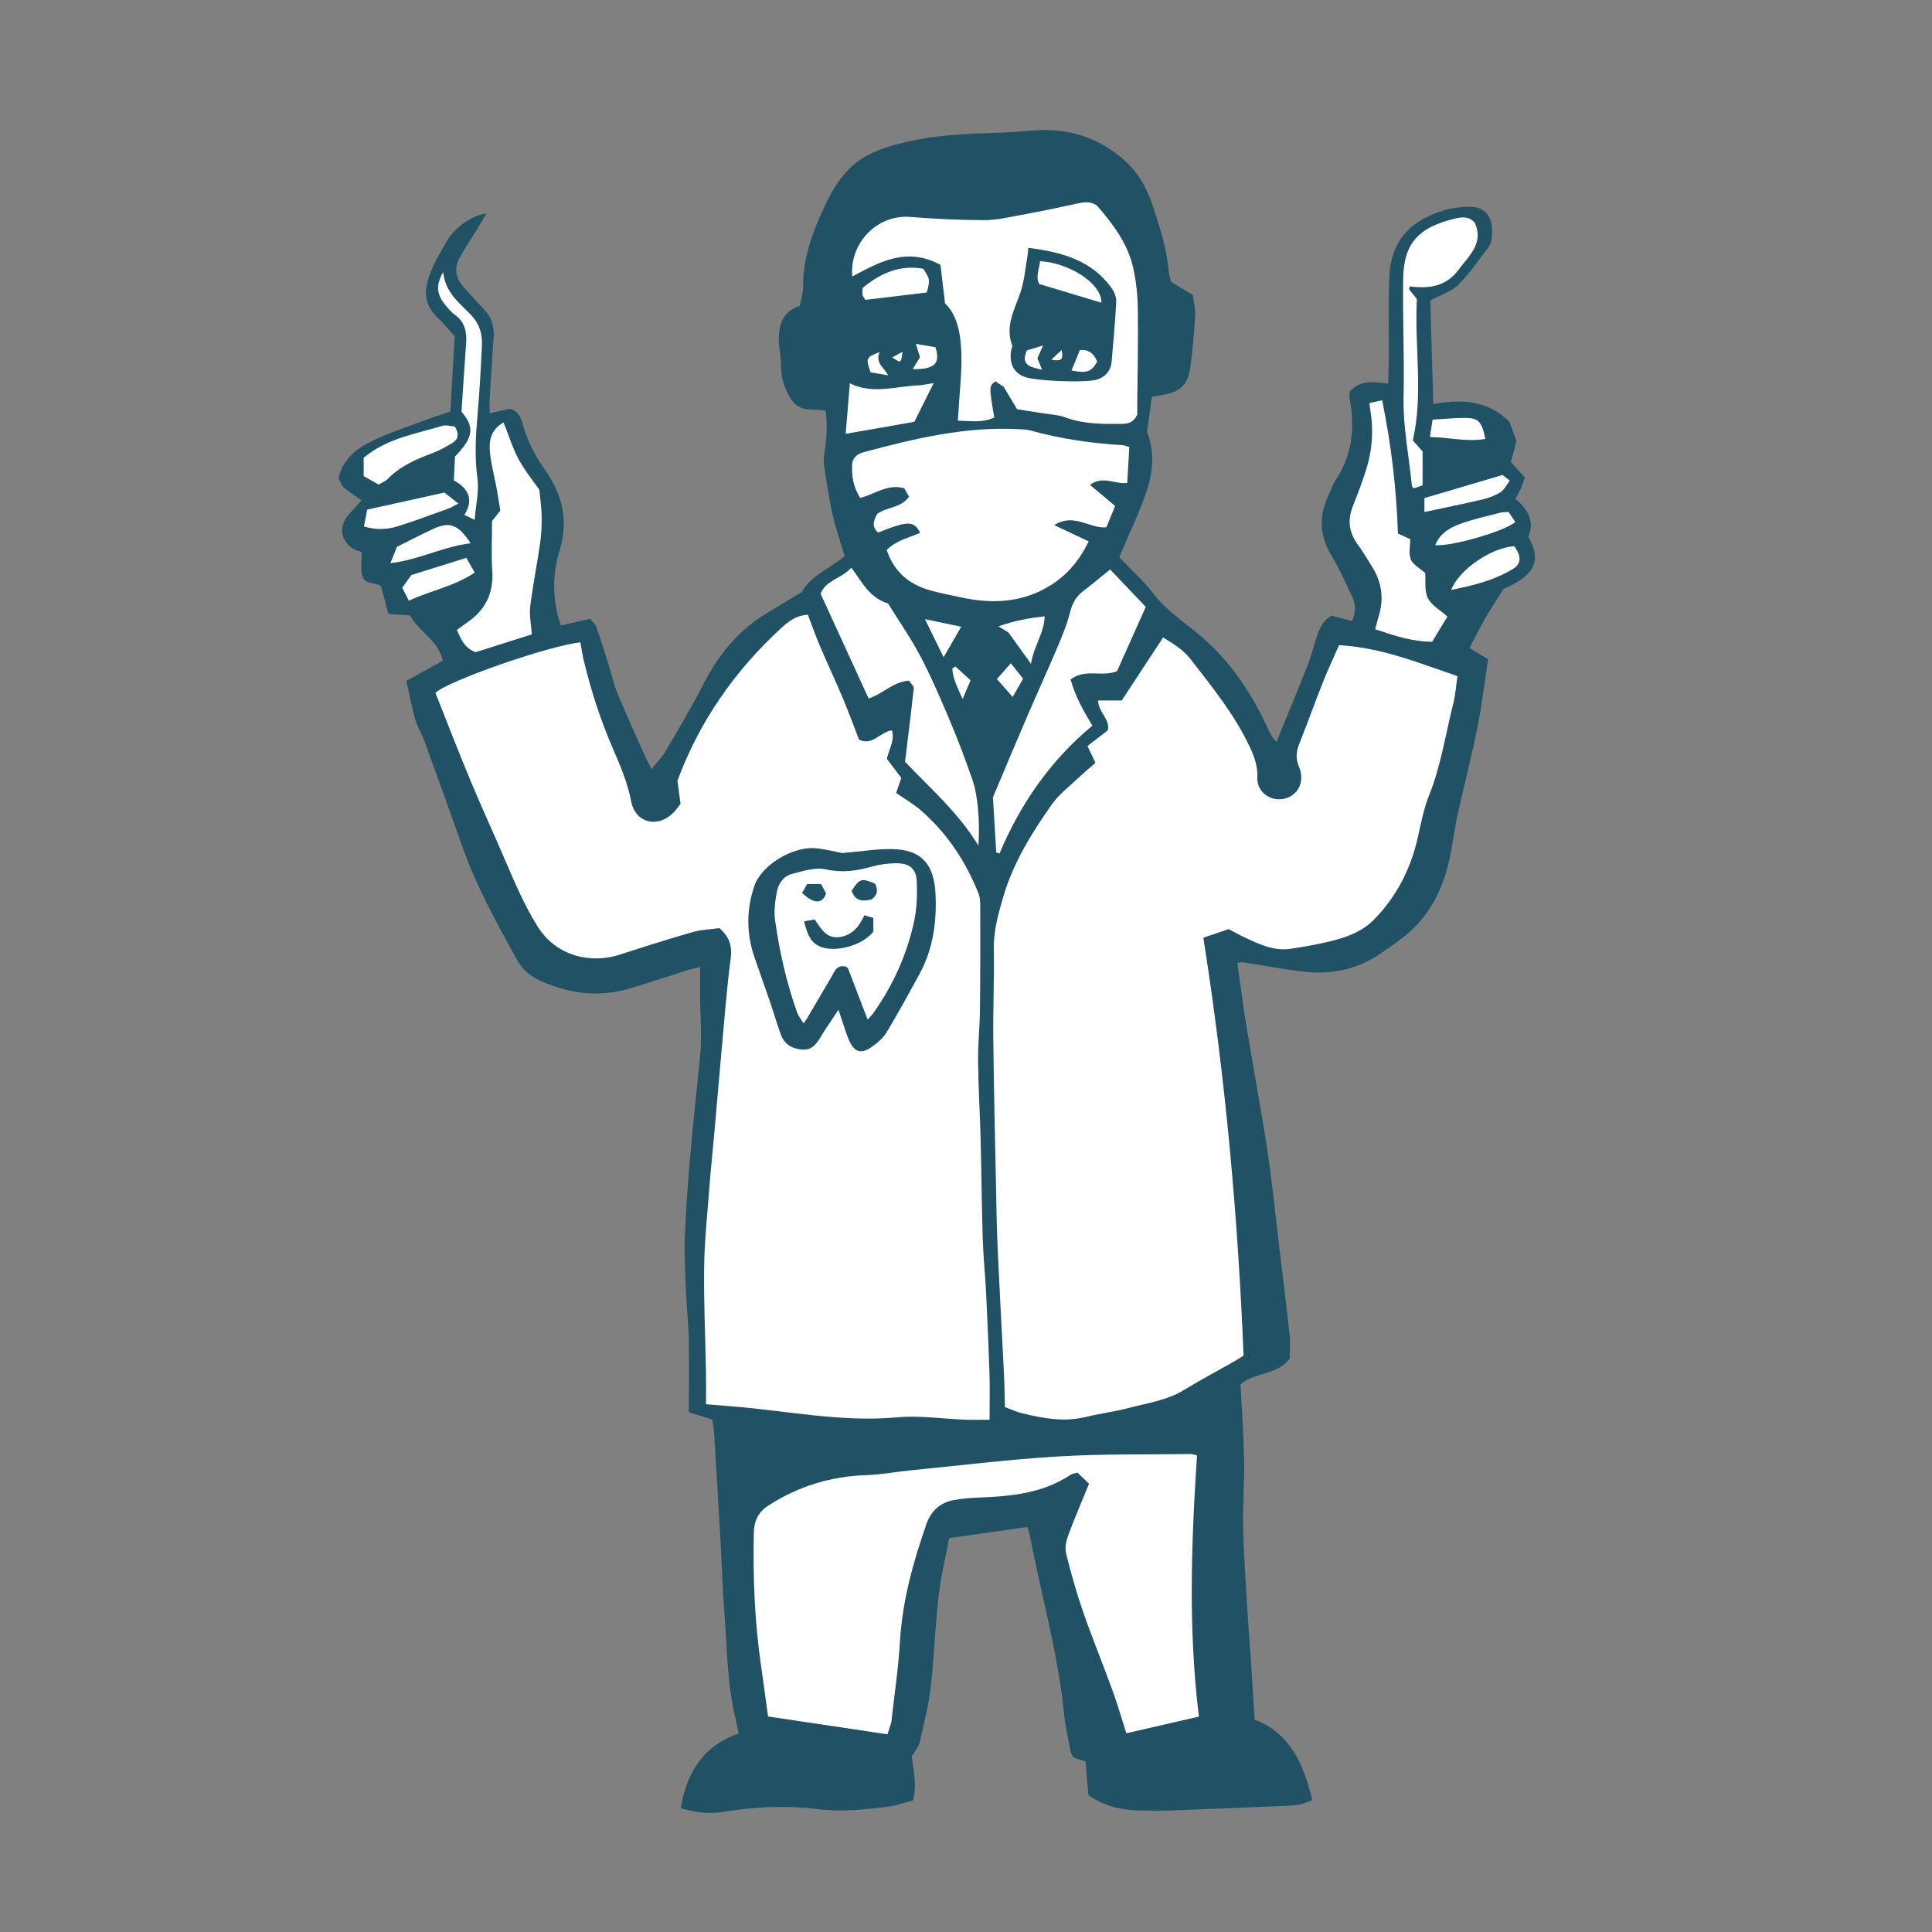 <svg version="1.1" id="svg" xmlns="http://www.w3.org/2000/svg" xmlns:xlink="http://www.w3.org/1999/xlink" x="0px" y="0px"
	 width="200px" height="200px" viewBox="0 0 200 200" enable-background="new 0 0 200 200" xml:space="preserve">
<rect x="0" y="0" width="200" height="200" fill="#808080" stroke="none"/>
<path class="stroke" fill="#205165"  d="M158.199,55.571c0.723-1.643-0.087-2.876-1.322-3.943c0.214-0.393,0.396-0.682,0.531-0.992
	c0.152-0.353,0.263-0.725,0.434-1.208c-0.488-0.539-0.961-1.064-1.438-1.592c0.198-0.749,0.398-1.5,0.578-2.18
	c-0.264-0.726-0.495-1.368-0.715-1.974c-2.209-2.227-4.929-2.396-7.896-1.852c-0.106-3.754-0.208-7.321-0.305-10.729
	c1.131-0.608,2.198-0.921,2.89-1.61c1.17-1.171,2.113-2.572,3.127-3.895c0.171-0.224,0.267-0.535,0.312-0.819
	c0.315-2.034-0.403-3.47-2.492-3.368c-0.825,0.04-1.677,0.124-2.459,0.37c-3.628,1.142-5.52,3.262-5.639,7.172
	c-0.084,2.754-0.02,5.512-0.034,8.268c-0.004,0.812-0.046,1.625-0.073,2.495c-1.544-0.205-2.928-0.406-3.999,0.868
	c0,0.201-0.029,0.4,0.005,0.587c0.556,3.004,0.337,5.87-1.416,8.498c-0.35,0.525-0.552,1.15-0.818,1.731
	c-0.977,2.132-0.838,4.154,0.402,6.18c0.815,1.333,1.434,2.789,2.112,4.202c0.377,0.786,0.403,1.594-0.039,2.516
	c-0.716-0.194-1.406-0.382-2.088-0.567c-1.2,0.678-1.425,1.87-1.789,2.976c-0.244,0.744-0.439,1.506-0.727,2.234
	c-0.775,1.963-1.587,3.913-2.386,5.868c-0.253,0.622-0.504,1.243-0.809,1.991c-0.258-0.305-0.41-0.435-0.499-0.598
	c-0.234-0.432-0.449-0.873-0.659-1.317c-1.568-3.324-3.59-6.295-6.369-8.764c-1.738-1.545-3.759-2.758-5.212-4.656
	c-1.036-1.354-2.333-2.507-3.531-3.768c0.089-0.221,0.157-0.398,0.231-0.574c0.874-2.082,1.869-4.123,2.59-6.256
	c0.695-2.063,0.834-4.217,0.047-6.13c0.178-1.318,0.333-2.464,0.494-3.653c0.426-0.077,0.809-0.147,1.191-0.213
	c1.701-0.294,2.554-1.066,2.781-2.746c0.243-1.799,0.41-3.612,0.515-5.423c0.044-0.747-0.16-1.509-0.237-2.154
	c-0.877-0.531-1.545-0.937-2.251-1.365c-0.084-0.353-0.224-0.729-0.257-1.115c-0.202-2.427-0.967-4.714-1.732-6.998
	c-0.604-1.801-1.564-3.384-3.029-4.635c-2.69-2.3-5.803-3.211-9.307-2.914c-1.323,0.112-2.648,0.191-3.974,0.237
	c-3.099,0.107-6.2,0.229-9.224,0.961c-2.149,0.519-4.264,1.172-5.886,2.845c-1.103,1.138-1.849,2.464-2.51,3.896
	c-1.208,2.614-2.203,5.251-2.181,8.19c0.006,0.671-0.22,1.344-0.34,2.022c-1.86,0.595-2.204,2.039-2.169,3.659
	c0.019,0.833,0.235,1.665,0.222,2.495c-0.019,1.173,0.3,2.203,0.863,3.219c0.481,0.867,1.136,1.315,2.114,1.342
	c0.527,0.013,1.055,0.062,1.639,0.097c0.207,1.457,0.119,2.812-0.086,4.169c-0.071,0.478-0.153,0.979-0.083,1.447
	c0.263,1.75,0.521,3.505,0.906,5.229c0.32,1.425,0.816,2.809,1.24,4.237c-1.553,1.302-3.582,2.073-4.413,3.707
	c-1.37,0.828-2.453,1.498-3.551,2.145c-3.07,1.808-5.17,4.448-6.764,7.595c-1.176,2.321-2.526,4.555-3.843,6.802
	c-0.355,0.607-0.871,1.122-1.413,1.806c-0.284-0.549-0.478-0.881-0.633-1.229c-0.979-2.198-1.986-4.386-2.906-6.608
	c-0.411-0.993-0.633-2.062-0.955-3.092c-0.397-1.267-0.79-2.534-1.23-3.784c-0.104-0.296-0.388-0.528-0.638-0.854
	c-0.997,0.229-1.942,0.446-3.031,0.696c-0.14-0.468-0.306-0.916-0.406-1.378c-0.464-2.162-0.368-4.33,0.275-6.42
	c0.955-3.094,0.261-5.84-1.555-8.362c-1.053-1.462-1.804-3.033-2.291-4.751c-0.177-0.622-0.39-1.235-1.292-1.515
	c-0.574,0.125-1.313,0.287-2.106,0.459c0-0.595-0.025-1.08,0.003-1.56c0.126-2.113,0.257-4.225,0.407-6.334
	c0.081-1.15-0.25-2.119-1.067-2.948c-0.725-0.735-1.403-1.517-2.094-2.285c-0.776-0.863-0.929-1.862-0.405-2.869
	c0.542-1.039,1.214-2.009,1.826-3.013c0.309-0.507,0.607-1.019,0.998-1.673c-1.547,0.191-3.333,1.51-4.119,2.893
	c-0.511,0.898-1.063,1.783-1.47,2.728c-1.107,2.581-0.854,3.865,0.726,5.368c0.495,0.472,0.924,1.014,1.575,1.735
	c-0.142,2.456-0.293,5.085-0.45,7.795c-0.775,0.256-1.425,0.446-2.058,0.684c-2.02,0.758-4.09,1.411-6.028,2.34
	c-1.64,0.785-3.075,1.936-3.487,3.873c0.213,0.376,0.319,0.749,0.564,0.959c0.545,0.468,1.159,0.855,1.822,1.33
	c-0.49,0.54-0.961,1.028-1.398,1.546c-0.968,1.149-0.77,2.608,0.481,3.423c0.312,0.204,0.699,0.292,0.936,0.389
	c0,0.874-0.134,1.672,0.033,2.399c0.231,1.002,1.407,0.707,1.952,1.099c0.279,1.046,0.527,1.974,0.772,2.897
	c0.881,0.059,1.562,0.104,2.232,0.148c0.935,1.738,2.996,2.619,3.393,4.7c-1.257,0.694-2.484,1.373-3.768,2.081
	c0.327,1.454,0.565,2.746,0.923,4.003c0.212,0.748,0.657,1.428,0.923,2.164c1.36,3.735,2.704,7.476,4.037,11.22
	c1.423,4,3.489,7.687,5.513,11.394c0.581,1.063,1.431,1.802,2.579,2.311c2.944,1.309,5.944,1.678,9.048,0.779
	c1.979-0.574,3.93-1.248,5.896-1.867c0.442-0.139,0.897-0.237,1.491-0.393c0,1.139-0.004,2.062,0,2.985
	c0.008,2.114,0.205,4.247-0.007,6.339c-0.628,6.211-1.338,12.414-1.577,18.655c-0.072,1.904,0.046,3.817,0.124,5.723
	c0.062,1.569,0.25,3.133,0.281,4.702c0.049,2.49,0.013,4.982,0.013,7.693c0.668,0.207,1.492,0.464,2.423,0.753
	c0.061,0.432,0.161,0.909,0.191,1.392c0.242,3.969,0.478,7.939,0.703,11.909c0.12,2.106,0.164,4.22,0.336,6.322
	c0.3,3.673,0.272,7.378,1.101,10.998c0.139,0.609,0.256,1.225,0.393,1.885c-3.652,1.29-5.362,3.981-5.99,7.73
	c1.544,0.458,2.979,0.618,4.442,0.378c3.225-0.529,6.478-0.677,9.705-0.285c2.487,0.302,4.91,0.055,7.346-0.25
	c0.858-0.108,1.692-0.427,2.555-0.653c0.432-1.626,0.025-3.118-0.122-4.556c0.293-0.505,0.69-0.935,0.804-1.43
	c0.448-1.96,0.952-3.924,1.173-5.917c0.481-4.34,0.458-8.736,1.445-13.023c0.185-0.801,0.318-1.613,0.437-2.224
	c2.791-0.395,5.39-0.763,8.079-1.144c0.036,0.095,0.147,0.31,0.196,0.537c0.445,2.066,0.861,4.138,1.321,6.2
	c0.909,4.078,1.857,8.146,2.267,12.318c0.133,1.365,0.435,2.716,0.687,4.067c0.052,0.275,0.224,0.528,0.319,0.742
	c0.487,0.156,0.894,0.286,1.259,0.404c0.104,1.253,0.201,2.421,0.289,3.503c1.602,1.064,3.242,1.507,4.993,1.558
	c1.083,0.03,2.167,0.06,3.249,0.021c4.126-0.149,8.252-0.325,12.377-0.497c0.442-0.019,0.891-0.042,1.32-0.137
	c0.404-0.089,0.786-0.275,1.238-0.441c-0.903-3.761-2.306-6.949-5.967-8.338c-0.141-2.216-0.263-4.228-0.396-6.238
	c-0.122-1.814-0.271-3.627-0.378-5.443c-0.16-2.742-0.36-5.485-0.42-8.231c-0.051-2.304,0.148-4.614,0.105-6.919
	c-0.048-2.642-0.242-5.281-0.37-7.883c1.528-1.292,3.877-0.967,5.092-2.666c0-0.882,0.072-1.674-0.012-2.449
	c-0.33-3.028-0.705-6.051-1.069-9.076c-0.404-3.363-0.737-6.739-1.245-10.087c-0.654-4.321-1.47-8.616-2.178-12.929
	c-0.348-2.117-0.609-4.249-0.916-6.411c0.296-0.039,0.438-0.089,0.57-0.069c2.036,0.316,4.062,0.7,6.104,0.951
	c2.814,0.346,5.493-0.104,7.902-1.695c0.9-0.595,1.783-1.218,2.634-1.88c2.08-1.615,3.455-3.794,4.254-6.223
	c0.685-2.082,0.878-4.323,1.35-6.479c0.661-3.021,1.442-6.019,2.05-9.05c0.46-2.302,0.729-4.641,1.088-6.995
	c-0.669-0.405-1.242-0.752-1.927-1.165c0.571-1.082,1.085-2.134,1.672-3.144c0.615-1.057,1.299-2.074,1.865-2.97
	C158.635,59.662,159.752,58.199,158.199,55.571z"/>
<path fill-rule="evenodd" clip-rule="evenodd" fill="#ffffff" class="fill" d="M74.472,96.083c-0.846,0.119-1.835,0.142-2.757,0.405
	c-2.549,0.728-5.077,1.531-7.6,2.349c-2.844,0.922-6.507,0.242-8.487-2.968c-1.248-2.024-2.203-4.16-3.126-6.331
	c-1.23-2.894-2.555-5.748-3.765-8.649c-1.266-3.036-2.446-6.108-3.662-9.159c1.152-1.188,11.62-4.864,15.003-5.234
	c0.121,0.641,0.215,1.305,0.372,1.953c0.748,3.108,1.734,6.132,3.01,9.071c0.761,1.752,1.521,3.56,1.875,5.42
	c0.442,2.32,2.834,2.838,4.465,1.093c0.2-0.214,0.366-0.458,0.651-0.819c-0.09-0.664-0.193-1.426-0.323-2.388
	c2.225-6.039,5.891-11.374,10.803-15.862c0.729-0.667,1.513-1.255,2.698-1.328c0.411,1.07,0.797,2.174,1.254,3.249
	c0.768,1.804,1.604,3.579,2.365,5.385c0.588,1.398,1.105,2.826,1.674,4.29c1.363,0.693,2.151-0.749,3.403-0.967
	c0.328,1.039-0.296,1.939-0.515,2.964c0.474,0.627,0.976,1.29,1.494,1.976c-0.178,0.515-0.351,1.011-0.538,1.552
	c0.877,0.61,1.776,1.121,2.542,1.786c2.725,2.368,4.67,5.3,5.995,8.644c0.157,0.396,0.169,0.865,0.17,1.3
	c0.004,3.537,0.013,7.073-0.027,10.607c-0.021,1.818-0.213,3.634-0.195,5.45c0.026,2.653,0.19,5.305,0.26,7.958
	c0.089,3.488,0.116,6.977,0.224,10.465c0.056,1.814,0.25,3.623,0.34,5.438c0.14,2.847,0.266,5.696,0.356,8.545
	c0.048,1.512,0.007,3.026,0.007,4.695c-0.962,0-1.729,0.024-2.495-0.005c-2.356-0.088-4.736-0.46-7.062-0.247
	c-5.749,0.529-11.346-0.667-17.006-1.127c-0.87-0.071-1.739-0.144-2.789-0.229c0-1.207,0.016-2.274-0.004-3.341
	c-0.066-3.637-0.238-7.274-0.188-10.909c0.037-2.747,0.334-5.492,0.544-8.235c0.138-1.804,0.33-3.604,0.49-5.407
	c0.396-4.458,0.778-8.915,1.183-13.371c0.147-1.615,0.311-3.229,0.524-4.836C75.783,98.128,75.662,97.111,74.472,96.083z
	 M87.202,88.308c-0.596-0.111-1.645-0.378-2.71-0.492c-2.368-0.255-5.659,1.716-6.401,3.896c-0.833,2.442-0.837,4.927,0.011,7.385
	c0.543,1.577,1.11,3.146,1.65,4.724c0.381,1.116,0.697,2.256,1.113,3.357c0.37,0.979,1.193,1.4,2.197,1.476
	c0.92,0.068,1.41-0.504,1.84-1.224c0.542-0.91,1.155-1.778,1.896-2.904c0.259,0.779,0.404,1.233,0.561,1.684
	c0.177,0.511,0.326,1.035,0.554,1.523c0.563,1.206,1.214,1.413,2.332,0.642c0.59-0.407,1.18-0.924,1.543-1.527
	c1.192-1.976,2.298-4.005,3.405-6.03c1.41-2.584,1.789-5.438,1.651-8.283c-0.144-2.97-1.363-4.606-4.555-4.64
	C90.737,87.878,89.184,88.136,87.202,88.308z"/>
<path fill-rule="evenodd" clip-rule="evenodd" fill="#ffffff" class="fill" d="M138.616,66.791c4.387,0.237,8.205,1.826,12.261,3.2
	c-0.139,0.938-0.202,1.914-0.436,2.847c-0.801,3.188-1.278,6.454-2.518,9.538c-0.58,1.445-0.846,3.022-1.207,4.55
	c-0.739,3.13-2.165,5.878-4.406,8.198c-1.176,1.217-2.677,1.83-4.254,2.231c-1.475,0.377-2.982,0.647-4.489,0.867
	c-1.741,0.254-3.27-0.504-4.787-1.213c-0.489-0.229-0.959-0.499-1.588-0.828c-0.812,0.277-1.71,0.582-2.622,0.892
	c2.288,14.487,3.579,28.846,4.164,43.269c-0.521,0.313-0.89,0.547-1.271,0.763c-1.624,0.922-3.28,1.793-4.869,2.771
	c-1.811,1.114-3.878,1.378-5.864,1.903c-1.422,0.376-2.896,0.553-4.326,0.904c-2.232,0.545-4.395,0.151-6.553-0.37
	c-0.568-0.137-1.108-0.389-1.821-0.646c-0.031-1.108-0.043-2.271-0.099-3.43c-0.211-4.269-0.45-8.536-0.646-12.805
	c-0.097-2.113-0.131-4.229-0.173-6.343c-0.105-5.208-0.229-10.417-0.287-15.625c-0.034-3.049,0.111-6.101,0.052-9.148
	c-0.037-1.916,0.458-3.704,0.983-5.489c1.038-3.527,2.954-6.622,5.051-9.589c0.724-1.023,1.78-1.816,2.705-2.693
	c0.562-0.533,1.162-1.027,1.787-1.574c-0.284-0.597-0.512-1.075-0.829-1.743c0.641-0.494,1.321-1.018,2.104-1.621
	c0.282-1.116-0.979-1.874-1.008-3.093c0.833,0,1.649,0,2.45,0c1.437-2.187,2.828-4.305,4.283-6.516
	c1.002,0.601,2.066,1.238,2.866,2.267c2.261,2.91,4.584,5.771,6.153,9.154c0.465,1.004,0.786,1.968,0.738,3.102
	c-0.056,1.308,1.091,2.291,2.386,2.221c1.637-0.09,2.644-1.693,1.935-3.341c-0.376-0.873-0.305-1.577,0.015-2.388
	c0.845-2.144,1.63-4.312,2.479-6.453C137.462,69.332,138.027,68.137,138.616,66.791z"/>
<path fill-rule="evenodd" clip-rule="evenodd" fill="#ffffff" class="fill" d="M116.599,179.428c-0.486-1.512-0.915-3.008-1.445-4.467
	c-0.99-2.723-2.093-5.406-3.044-8.142c-0.677-1.946-1.233-3.939-1.734-5.938c-0.144-0.571-0.037-1.282,0.171-1.85
	c0.657-1.791,1.417-3.545,2.188-5.432c-0.434-0.421-0.829-0.804-1.187-1.15c-0.342,0.101-0.556,0.112-0.71,0.215
	c-2.87,1.917-6.135,2.23-9.452,2.359c-0.88,0.034-1.766,0.11-2.632,0.262c-1.424,0.251-2.377,1.128-2.849,2.479
	c-1.379,3.954-2.495,7.958-2.742,12.182c-0.16,2.744-0.576,5.473-0.879,8.209c-0.005,0.048,0,0.1-0.016,0.146
	c-0.116,0.367-0.235,0.732-0.397,1.234c-4.12-0.616-8.176-1.222-12.363-1.847c-0.24-1.742-0.469-3.484-0.722-5.223
	c-0.667-4.584-0.85-9.19-0.748-13.82c0.028-1.285,0.518-2.161,1.536-2.815c3.091-1.983,6.466-3.013,10.148-3.127
	c1.467-0.045,2.926-0.333,4.391-0.478c5.139-0.506,10.27-1.142,15.42-1.454c4.561-0.275,9.142-0.186,13.716-0.25
	c0.185-0.002,0.372,0.078,0.666,0.145c-0.592,8.986-0.927,17.944,0.198,27.035C121.481,178.306,119.019,178.871,116.599,179.428z"/>
<path fill-rule="evenodd" clip-rule="evenodd" fill="#ffffff" class="fill" d="M116.905,46.282c-0.071,1.27-0.14,2.473-0.21,3.715
	c-1.317,0.152-2.522-0.796-3.86,0.2c0.926,0.774,1.756,1.468,2.604,2.178c-0.346,0.843-0.638,1.553-0.91,2.216
	c-1.782,0.146-3.329-1.541-5.395-0.23c1.331,0.629,2.393,1.129,3.561,1.68c-1.058,2.212-2.511,3.797-4.517,4.887
	c-2.794,1.519-5.737,1.559-8.752,0.901c-1.057-0.229-2.123-0.428-3.162-0.722c-2.166-0.614-3.719-1.921-4.475-4.17
	c0.959-0.995,2.293-1.25,3.468-1.79c-0.65-1.256-1.273-1.252-4.348-0.014c-0.739-0.624-0.45-1.286-0.097-1.942
	c1.014-0.722,2.447-0.592,3.297-1.774c-0.179-0.308-0.363-0.625-0.505-0.868c-1.726-0.491-3.012,0.6-4.557,0.996
	c-0.721-1.12-0.906-2.313-0.827-3.524c0.039-0.602,0.511-1.029,1.154-1.202c5.281-1.418,10.583-2.691,16.118-2.391
	c0.392,0.022,0.798,0.028,1.171,0.133c3.143,0.874,6.351,1.333,9.601,1.529C116.405,46.097,116.542,46.17,116.905,46.282z"/>
<path fill-rule="evenodd" clip-rule="evenodd" fill="#ffffff" class="fill" d="M88.225,28.621c-0.291-3.534,2.633-6.433,5.989-6.165
	c2.546,0.204,5.103,0.327,7.655,0.333c1.262,0.004,2.532-0.296,3.787-0.527c1.932-0.357,3.857-0.751,5.778-1.173
	c0.744-0.163,1.451-0.294,2.124,0.197c1.653,1.899,3.18,3.912,3.747,6.423c0.32,1.42,0.463,2.903,0.484,4.362
	c0.047,3.244-0.034,6.489-0.062,9.733c-0.003,0.44,0,0.88,0,1.127c-0.399,0.812-0.944,0.943-1.571,0.95
	c-1.971,0.02-3.924,0.039-5.831-0.656c-0.86-0.315-1.826-0.345-2.745-0.498c-0.724-0.12-1.451-0.23-2.293-0.364
	c-0.414-0.693-0.833-1.397-1.374-2.303c-0.153-0.104-0.516-0.348-0.862-0.581c-0.672,0.497-0.672,0.497-0.126,3.735
	c-1.166,0.575-2.415,0.369-3.766,0.331c0.025-0.406,0.05-0.725,0.068-1.046c0.11-1.953,0.346-3.91,0.292-5.859
	c-0.055-1.968-0.367-3.94-1.692-5.251c-0.177-1.499-0.323-2.74-0.468-3.968C93.879,25.526,91.059,27.112,88.225,28.621z
	 M106.451,25.654c-0.045,0.454-0.051,0.645-0.083,0.831c-0.224,1.249-0.319,2.541-0.712,3.734c-0.596,1.801-1.639,3.49-0.883,5.503
	c0.059,0.156-0.072,0.377-0.103,0.571c-0.25,1.616,0.478,2.652,2.121,2.897c1.019,0.152,2.052,0.23,3.082,0.262
	c1.077,0.034,2.166,0.055,3.231-0.068c1.138-0.131,1.887-0.934,1.965-1.87c0.172-2.091,0.38-4.181,0.482-6.274
	c0.023-0.484-0.218-1.062-0.512-1.467C112.957,26.92,109.905,26.099,106.451,25.654z"/>
<path fill-rule="evenodd" clip-rule="evenodd" fill="#ffffff" class="fill" d="M113.087,75.117c-4.387,3.633-7.444,8.104-9.614,13.224
	c-0.113-0.03-0.227-0.061-0.34-0.091c-0.128-2.121-0.256-4.241-0.346-5.714c1.338-3.164,2.409-5.735,3.511-8.294
	c1.047-2.431,2.15-4.838,3.182-7.275c0.496-1.172,0.986-2.363,1.293-3.593c0.228-0.916,0.61-1.618,1.353-2.179
	c0.896-0.678,1.756-1.403,2.797-2.243c1.173,1.233,2.371,2.491,3.688,3.874c-0.989,2.21-1.982,4.43-2.977,6.654
	c-1.522,0.648-3.292-0.319-4.808,0.863C111.297,71.99,112.078,73.495,113.087,75.117z"/>
<path fill-rule="evenodd" clip-rule="evenodd" fill="#ffffff" class="fill" d="M89.916,72.304c-1.658-3.617-3.286-7.17-4.964-10.836
	c0.509-1.409,2.173-1.568,3.176-2.7c1.101,1.43,1.815,3.096,3.805,3.703c1.088,1.76,2.349,3.569,3.367,5.507
	c1.14,2.168,2.106,4.432,3.059,6.692c0.838,1.986,1.6,4.008,2.303,6.047c0.313,0.908,0.467,1.887,0.565,2.848
	c0.133,1.296,0.141,2.604,0.058,3.976c-2.085-3.446-5.098-6.043-7.597-8.686c0.335-2.753,0.645-5.179,0.901-7.611
	c0.023-0.221-0.292-0.478-0.492-0.779C92.447,70.558,91.33,71.886,89.916,72.304z"/>
<path fill-rule="evenodd" clip-rule="evenodd" fill="#ffffff" class="fill" d="M50.936,53.933c0.269-0.338,0.51-0.641,0.856-1.074
	c-0.13-0.775-0.261-1.641-0.419-2.502c-0.212-1.155-0.529-2.297-0.646-3.46c-0.12-1.186,0.006-2.365,1.404-3.17
	c0.522,1.311,0.915,2.619,1.549,3.797c0.645,1.199,1.526,2.271,2.155,3.181c0.101,1.101,0.231,1.923,0.24,2.748
	c0.009,0.927-0.028,1.864-0.161,2.78c-0.315,2.186-0.757,4.354-1.024,6.544c-0.111,0.905,0.094,1.848,0.163,2.893
	c-1.967,0.624-3.914,1.241-5.814,1.843c-1.1-0.399-1.511-1.276-1.937-2.303c0.351-0.255,0.689-0.516,1.043-0.758
	c1.905-1.298,2.774-3.054,2.612-5.392C50.843,57.398,50.936,55.723,50.936,53.933z"/>
<path fill-rule="evenodd" clip-rule="evenodd" fill="#ffffff" class="fill" d="M141.77,41.723c0.406-0.09,0.768-0.169,1.312-0.289
	c0.938,4.605,1.48,9.154,1.631,13.79c0.478,0.222,0.864,0.402,1.277,0.594c0,0.693-0.195,1.488,0.059,2.097
	c0.234,0.562,0.95,0.924,1.489,1.404c0.064,0.81-0.103,1.833,0.272,2.591c0.375,0.759,1.287,1.251,2.015,1.906
	c0-0.052,0.018,0.005-0.002,0.037c-0.506,0.84-1.016,1.678-1.563,2.579c-2.026,0.005-3.913-0.617-5.899-1.292
	c0.138-0.518,0.236-0.936,0.361-1.345c0.535-1.74,0.349-3.398-0.584-4.959c-0.504-0.843-1.018-1.685-1.594-2.479
	c-0.883-1.216-1.065-2.483-0.521-3.887c0.529-1.372,1.078-2.742,1.49-4.15c0.57-1.943,0.678-3.939,0.333-5.946
	C141.814,42.188,141.801,41.999,141.77,41.723z"/>
<path fill-rule="evenodd" clip-rule="evenodd" fill="#ffffff" class="fill" d="M152.671,23.062c0.957,2.128-0.597,3.404-1.702,4.886
	c-1.279,1.718-3.049,1.956-5.043,1.7c-0.02,0.1-0.041,0.201-0.062,0.301c0.246,0.305,0.491,0.609,0.812,1.006
	c-0.275,4.823,0.695,9.774-0.424,14.64c0.364,0.408,0.652,0.731,1.015,1.14c0,1.057,0,2.179,0,3.508
	c-0.225,0.077-0.597,0.205-0.917,0.315c-0.13-0.154-0.185-0.188-0.188-0.227c-0.299-3.098-0.938-6.151-0.863-9.299
	c0.096-4.072-0.113-8.15-0.04-12.224c0.063-3.571,1.519-5.288,5.46-6.204C151.376,22.452,152.106,22.392,152.671,23.062z"/>
<path fill-rule="evenodd" clip-rule="evenodd" fill="#ffffff" class="fill" d="M49.135,53.812c-0.512-0.243-0.721-0.343-1.063-0.506
	c0.978-1.562,0.469-2.716-1.09-3.579c0.039-0.826,0.078-1.651,0.117-2.457c1.694-1.781,2.213-2.914,0.676-4.642
	c0.158-2.363,0.297-4.713,0.477-7.059c0.092-1.198-0.117-2.228-1.163-2.986c-0.391-0.284-0.715-0.673-1.025-1.052
	c-0.776-0.949-1.023-1.968-0.184-3.354c0.221,2.152,1.726,3.205,2.913,4.464c0.848,0.899,1.15,1.94,1.096,3.098
	c-0.114,2.4-0.242,4.802-0.452,7.195c-0.193,2.2-0.318,4.371-0.012,6.589C49.605,50.831,49.263,52.21,49.135,53.812z"/>
<path fill-rule="evenodd" clip-rule="evenodd" fill="#ffffff" class="fill" d="M96.657,39.651c-0.772,1.547-1.418,2.842-2.003,4.015
	c-2.461,0.43-4.76,0.832-7.107,1.242c0.14-1.713,0.281-3.442,0.428-5.226c2.364,1.172,4.743,0.308,7.103,0.21
	C95.503,39.875,95.923,39.767,96.657,39.651z"/>
<path fill-rule="evenodd" clip-rule="evenodd" fill="#ffffff" class="fill" d="M39.196,50.16c-0.496-0.28-0.991-0.558-1.548-0.872
	c0-0.669,0-1.281,0-1.9c2.396-2.013,5.349-2.459,8.133-3.299c0.419-0.126,0.926,0.041,1.302,0.065
	c0.507,0.827,0.325,1.375-0.326,1.753c-0.633,0.367-1.278,0.735-1.96,0.989c-1.707,0.635-3.354,1.345-4.657,2.68
	C39.912,49.808,39.572,49.932,39.196,50.16z"/>
<path fill-rule="evenodd" clip-rule="evenodd" fill="#ffffff" class="fill" d="M46.006,50.988c0.329,0.26,0.801,0.634,1.444,1.142
	c-0.506,0.254-0.778,0.429-1.076,0.535c-1.701,0.611-3.396,1.241-5.116,1.792c-1.122,0.358-2.28,0.436-3.582,0.044
	c0.118-0.614,0.215-1.117,0.336-1.745C40.595,52.184,43.121,51.626,46.006,50.988z"/>
<path fill-rule="evenodd" clip-rule="evenodd" fill="#ffffff" class="fill" d="M89.289,29.821c1.862-1.563,3.89-2.424,6.292-2.002
	c0.708,1.128,0.708,1.128,0.356,2.461c-2.1,0.251-4.247,0.508-6.355,0.761c-0.149-0.253-0.264-0.369-0.282-0.498
	C89.265,30.31,89.289,30.069,89.289,29.821z"/>
<path fill-rule="evenodd" clip-rule="evenodd" fill="#ffffff" class="fill" d="M48.716,56.241c-2.91,0.347-5.383,1.735-8.303,2.056
	c0.256-0.638,0.431-1.076,0.677-1.688c1.184-0.587,2.47-1.266,3.791-1.87C46.556,53.973,47.45,54.295,48.716,56.241z"/>
<path fill-rule="evenodd" clip-rule="evenodd" fill="#ffffff" class="fill" d="M42.324,62.188c-0.268-0.531-0.473-0.938-0.682-1.354
	c0.342-0.476,0.623-0.864,0.941-1.306c1.821-0.57,3.676-1.15,5.692-1.781c0.298,0.524,0.557,0.982,0.865,1.521
	C46.98,60.736,44.589,61.113,42.324,62.188z"/>
<path fill-rule="evenodd" clip-rule="evenodd" fill="#ffffff" class="fill" d="M150.231,61.067c0.817-2.146,4.2-4.378,6.519-4.529
	c0.742,1.009,0.764,1.814-0.12,2.353C154.735,60.046,152.616,60.59,150.231,61.067z"/>
<path fill-rule="evenodd" clip-rule="evenodd" fill="#ffffff" class="fill" d="M147.456,53.004c0-0.542,0-0.914,0-1.441
	c2.662-0.788,5.324-1.576,8.088-2.395c0.169,0.133,0.387,0.302,0.752,0.588c-0.346,0.444-0.582,0.961-0.984,1.214
	c-0.57,0.355-1.245,0.591-1.907,0.746C151.503,52.165,149.588,52.548,147.456,53.004z"/>
<path fill-rule="evenodd" clip-rule="evenodd" fill="#ffffff" class="fill" d="M156.175,53.006c0.229,0.346,0.462,0.695,0.687,1.031
	c-1.02,0.937-6.646,2.569-8.283,2.393c0.514-1.297,1.607-1.852,2.727-2.251c1.321-0.472,2.706-0.767,4.067-1.122
	C155.6,52.998,155.85,53.024,156.175,53.006z"/>
<path fill-rule="evenodd" clip-rule="evenodd" fill="#ffffff" class="fill" d="M153.764,45.436c-1.951,0.343-3.739-0.173-5.738-0.191
	c0.101-0.664,0.177-1.157,0.276-1.804c1.225-0.069,2.341-0.193,3.454-0.176C153.064,43.284,153.403,43.667,153.764,45.436z"/>
<path fill-rule="evenodd" clip-rule="evenodd" fill="#ffffff" class="fill" d="M104.403,65.485c-0.099-0.062-0.421-0.26-1.039-0.643
	c1.705-0.607,3.179-0.86,4.779-1.042c-0.039,1.735-1.107,3.006-1.415,4.917C105.882,67.542,105.254,66.669,104.403,65.485z"/>
<path fill-rule="evenodd" clip-rule="evenodd" fill="#ffffff" class="fill" d="M97.681,68.035c-0.69-1.407-1.232-2.517-1.932-3.942
	c1.393,0.292,2.497,0.523,3.757,0.788C98.898,65.932,98.372,66.841,97.681,68.035z"/>
<path fill-rule="evenodd" clip-rule="evenodd" fill="#ffffff" class="fill" d="M94.48,38.206c0.308-0.495,0.531-0.856,0.76-1.225
	c-0.134-0.433-0.256-0.828-0.429-1.383c0.796,0.136,1.443,0.248,2.026,0.347C97.393,37.63,96.731,38.266,94.48,38.206z"/>
<path fill-rule="evenodd" clip-rule="evenodd" fill="#ffffff" class="fill" d="M103.199,70.294c0.504-0.57,0.921-1.043,1.441-1.632
	c0.422,0.532,0.807,1.016,1.269,1.598c-0.338,0.592-0.664,1.162-1.078,1.888C104.229,71.464,103.756,70.926,103.199,70.294z"/>
<path fill-rule="evenodd" clip-rule="evenodd" fill="#ffffff" class="fill" d="M100.47,70.427c-0.257,0.607-0.475,1.125-0.818,1.938
	c-0.556-1.239-1.019-2.137-1.067-3.164c0.104-0.07,0.209-0.142,0.313-0.213C99.404,69.452,99.91,69.915,100.47,70.427z"/>
<path fill-rule="evenodd" clip-rule="evenodd" fill="#ffffff" class="fill" d="M91.062,36.446c-0.492,1.131,0.441,1.566,0.878,2.41
	c-0.631-0.108-1.263-0.215-1.816-0.311C89.601,37.082,89.64,36.991,91.062,36.446z"/>
<path fill-rule="evenodd" clip-rule="evenodd" fill="#ffffff" class="fill" d="M93.426,36.429c-0.149,1.198-0.149,1.198-1.06,0.563
	C92.772,36.776,93.099,36.604,93.426,36.429z"/>
<path fill-rule="evenodd" clip-rule="evenodd" fill="#ffffff" class="fill" d="M89.818,105.556c-0.728-1.908-1.371-3.597-2.022-5.283
	c-0.031-0.08-0.142-0.129-0.234-0.21c-0.99-0.233-1.209,0.59-1.572,1.2c-0.826,1.39-1.639,2.789-2.459,4.182
	c-0.075,0.125-0.166,0.24-0.345,0.499c-0.278-0.457-0.529-0.751-0.652-1.091c-1.116-3.11-1.842-6.322-2.297-9.586
	c-0.132-0.952,0.002-1.969,0.177-2.927c0.153-0.844,0.677-1.635,1.525-1.859c1.165-0.308,2.469-0.727,3.575-0.48
	c1.685,0.375,3.186,0.149,4.763-0.294c0.788-0.222,1.63-0.337,2.449-0.344c1.469-0.011,2.134,0.558,2.181,1.999
	c0.042,1.313,0.007,2.667-0.265,3.944c-0.733,3.45-2.159,6.626-4.196,9.516C90.311,105.013,90.14,105.182,89.818,105.556z
	 M89.48,94.751c-0.533,1.206-1.284,2.037-2.491,2.246c-1.373,0.239-1.982-0.8-2.646-1.812c-0.38,0.063-0.736,0.124-1.1,0.185
	c0.368,1.572,0.775,2.22,1.59,2.594c1.555,0.714,4.476-0.081,5.576-1.525c0-0.46,0-0.93,0-1.421
	C90.118,94.934,89.893,94.869,89.48,94.751z M88.159,92.216c0.398,1.141,1.199,1.085,2.033,0.905
	c0.693-0.458,0.709-1.021,0.398-1.642C89.18,90.88,88.984,90.937,88.159,92.216z M83.032,92.437c1.205,1.141,2.106,1.18,2.482,0.055
	c-0.136-0.259-0.329-0.623-0.515-0.976c-0.541,0-0.969,0-1.443,0C83.383,91.819,83.222,92.104,83.032,92.437z"/>
<path fill-rule="evenodd" clip-rule="evenodd" fill="#ffffff" class="fill" d="M114.013,31.336c-2.108-0.635-4.18-1.259-6.419-1.933
	c-0.429-0.696-0.005-1.524,0.069-2.36C110.38,27.144,114.049,29.196,114.013,31.336z"/>
<path fill-rule="evenodd" clip-rule="evenodd" fill="#ffffff" class="fill" d="M113.586,37.438c-0.62,1.075-1.056,1.215-2.662,0.916
	c0.28-0.687,0.561-1.374,0.865-2.116C112.644,36.153,113.217,36.547,113.586,37.438z"/>
<path fill-rule="evenodd" clip-rule="evenodd" fill="#ffffff" class="fill" d="M107.39,37.097c0.153,0.369,0.28,0.674,0.496,1.197
	c-0.57-0.172-1.017-0.215-1.356-0.43c-0.526-0.332-0.583-0.861-0.215-1.595c0.399-0.122,0.927-0.283,1.666-0.509
	C107.731,36.322,107.585,36.656,107.39,37.097z"/>
<path fill-rule="evenodd" clip-rule="evenodd" fill="#ffffff" class="fill" d="M109.896,36.237c0.224,1.005-0.053,1.209-1.058,0.984
	C109.252,36.837,109.502,36.605,109.896,36.237z"/>
</svg>
